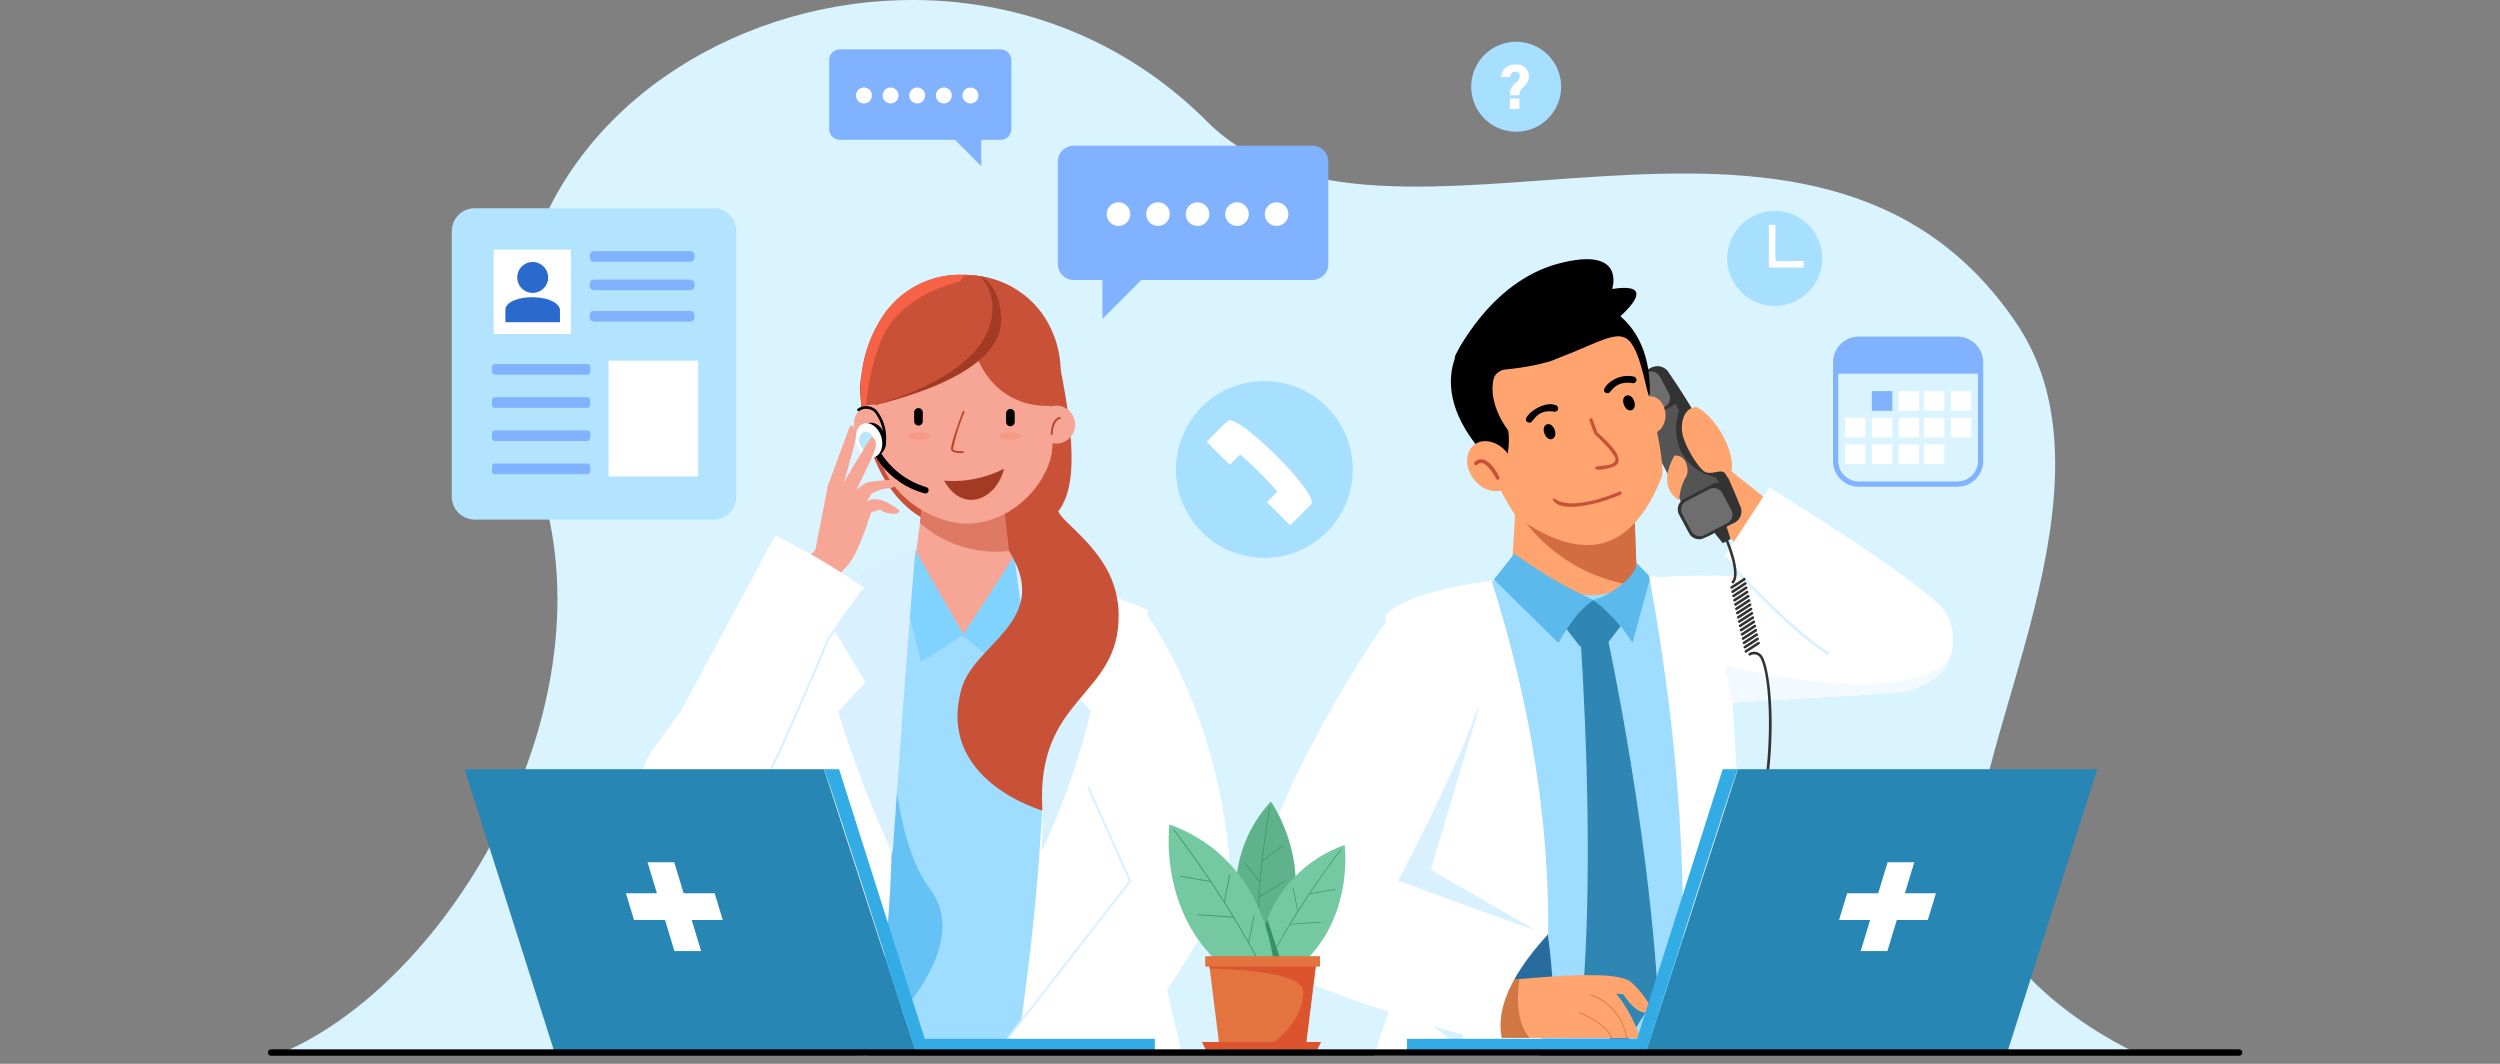 <svg xmlns="http://www.w3.org/2000/svg" width="400" height="170.213" viewBox="0 0 400 170.213">
  <rect x="0" y="0" width="400" height="170.213" fill="#808080" stroke="none"/>
  <g id="Grupo_1080082" data-name="Grupo 1080082" transform="translate(-180 -767.787)">
    <g id="Grupo_1079986" data-name="Grupo 1079986" transform="translate(14 12.567)">
      <path id="Trazado_639480" data-name="Trazado 639480" d="M139.136,383.477c27.127-11.161,53.815-55.865,41.354-92.341-21.624-63.3,62.287-101.66,107.095-56.853,28.426,28.426,97.179-15.866,129.572,32.393,17.31,25.789-7.709,66.893-6.668,86.834.985,18.868,26.113,29.966,26.113,29.966Z" transform="translate(71.549 540.38)" fill="#d9f3ff"/>
      <path id="Trazado_639482" data-name="Trazado 639482" d="M2388.292,963.378l-6,6.625-10.517-11.409,7.119-2.712Z" transform="translate(-1937.265 -126.371)" fill="#ffa46e"/>
      <path id="Trazado_639483" data-name="Trazado 639483" d="M2297.585,824.6l-.366.191-3.633,1.9a2.011,2.011,0,0,1-2.722-.822,93.854,93.854,0,0,0-11.352-21.192,2.01,2.01,0,0,1,.823-2.721l3.8-1.982.2-.105a2.01,2.01,0,0,1,2.721.823,107.356,107.356,0,0,1,11.352,21.191,2.011,2.011,0,0,1-.822,2.722" transform="translate(-1854.036 14.22)" fill="#545454"/>
      <path id="Trazado_639484" data-name="Trazado 639484" d="M2280.7,806.39l-4.629,2.425a1.824,1.824,0,0,1-2.469-.747l-1.586-2.961a1.824,1.824,0,0,1,.747-2.469l4.629-2.425a1.825,1.825,0,0,1,2.47.747l1.586,2.961a1.824,1.824,0,0,1-.746,2.469" transform="translate(-1847.312 13.886)" fill="#333"/>
      <path id="Trazado_639485" data-name="Trazado 639485" d="M2284.247,813.439l-3.632,1.89a1.573,1.573,0,0,1-2.129-.644l-1.428-2.666a1.573,1.573,0,0,1,.644-2.129l3.631-1.89a1.572,1.572,0,0,1,2.129.644l1.428,2.666a1.572,1.572,0,0,1-.643,2.129" transform="translate(-1851.874 6.853)" fill="#6e6e6e"/>
      <path id="Trazado_639486" data-name="Trazado 639486" d="M2379.981,991.72l-4.629,2.425a1.824,1.824,0,0,1-2.469-.747l-1.586-2.961a1.824,1.824,0,0,1,.746-2.469l4.63-2.425a1.824,1.824,0,0,1,2.469.747l1.586,2.961a1.824,1.824,0,0,1-.747,2.469" transform="translate(-1936.637 -152.864)" fill="#333"/>
      <path id="Trazado_639487" data-name="Trazado 639487" d="M2383.87,999.416l-3.632,1.89a1.573,1.573,0,0,1-2.129-.644L2376.681,998a1.573,1.573,0,0,1,.644-2.129l3.631-1.89a1.573,1.573,0,0,1,2.129.644l1.428,2.666a1.572,1.572,0,0,1-.643,2.129" transform="translate(-1941.51 -160.479)" fill="#6e6e6e"/>
      <path id="Trazado_639488" data-name="Trazado 639488" d="M2356.02,948.984c-.362-.08-3.664-2.013-.765-7.087,2.094-.161,2.32,2.524,1.933,3.221a8.354,8.354,0,0,0-1.168,3.865" transform="translate(-1921.336 -113.783)" fill="#ffa46e"/>
      <path id="Trazado_639489" data-name="Trazado 639489" d="M2341.182,824.6l-.365.191c.079-.195.3-.73.511-1.35.273-.782-3.2-6.125-3.2-6.125a7.761,7.761,0,0,1-5.445-3.914,8.553,8.553,0,0,1-.375-6.669s-1.8-3.164-2.62-4.968a3.528,3.528,0,0,0-1.961-1.8l.2-.105a2.01,2.01,0,0,1,2.721.823A107.393,107.393,0,0,1,2342,821.878a2.01,2.01,0,0,1-.822,2.722" transform="translate(-1897.633 14.22)" fill="#333"/>
      <path id="Trazado_639490" data-name="Trazado 639490" d="M2381.251,874.85c.977.515,2.024-.2,2.9,0,.451.1.535.786.926,1.047,1.973-2.778-1.829-9.846-5.118-11.371-.214-.1-2.476.118-2.358,3.6.074,2.18,2.674,6.214,3.651,6.728" transform="translate(-1942.5 -44.159)" fill="#ffa46e"/>
      <path id="Trazado_639491" data-name="Trazado 639491" d="M2330.593,1145.627s0,.005,0,.008a6.92,6.92,0,0,1-.469,1.542c-1.027,2.348-3.487,4.354-8.056,5.119-7.085.537-17.454.975-26.68,1.635-2.651.19-5.209.4-7.566.631-9.76-2.518-15.617-17.432-4.177-20.6,1.294-.358,6.656-.461,13.226-.289,11.947.311,27.889,1.532,30.639,3.778a9,9,0,0,1,3.086,8.171" transform="translate(-1852.309 -286.27)" fill="#fff"/>
      <path id="Trazado_639492" data-name="Trazado 639492" d="M2124.774,1016.092c-5.843,4.711-14.108,5.953-20.248.4.06-3.081.913-12.264.7-15.26l19.047,2.569c.146,3.612.35,8.666.5,12.292" transform="translate(-1696.806 -167.173)" fill="#ffa46e"/>
      <path id="Trazado_639493" data-name="Trazado 639493" d="M2137.417,1027.675c-.01-.276-.021-.559-.031-.82H2123.32l-4.252.9a26.589,26.589,0,0,0,18.763,11.419c-.151-4.2-.336-9.359-.415-11.494" transform="translate(-1709.891 -190.229)" fill="#d46c42"/>
      <path id="Trazado_639494" data-name="Trazado 639494" d="M2304.737,850.51c.081,1.639,1.2,2.916,2.489,2.852s2.275-1.445,2.194-3.085-1.2-2.916-2.489-2.852-2.275,1.445-2.194,3.084" transform="translate(-1876.942 -28.786)" fill="#ffa46e"/>
      <path id="Trazado_639495" data-name="Trazado 639495" d="M2057.209,721.24c-.094.323,4.008,15.076,3.5,18.76-4.281,11.04-11.519,14.979-23.285,6.574-1.733-2.015-7.1-13.232-7.2-13.338-7.815-15.146,21.133-27.887,26.982-12" transform="translate(-1628.76 91.334)" fill="#ffa46e"/>
      <path id="Trazado_639496" data-name="Trazado 639496" d="M2036.518,692.9c2.522.59,3.4,7.385,4.134,9.458l.139-.393c.635-28.3-46.422-14.182-27.212,8.894,1.392.851,2.889,3.648,3.729,5.671-.225-1.376,1.395-5.578.826-8.69,0,0-3.34-4.219-2.314-8.271.628-2.483,5.948-1.726,10.475-3.375,4.607-1.677,8.41-3.978,10.223-3.294" transform="translate(-1610.827 116.251)"/>
      <path id="Trazado_639497" data-name="Trazado 639497" d="M2158.849,892.587c.568,1.568-1.052,2.162-1.633.6s1.052-2.162,1.633-.6" transform="translate(-1744.107 -68.598)"/>
      <path id="Trazado_639498" data-name="Trazado 639498" d="M2285.7,846.594c.568,1.568-1.052,2.162-1.633.6s1.052-2.162,1.633-.6" transform="translate(-1858.244 -27.215)"/>
      <path id="Trazado_639499" data-name="Trazado 639499" d="M2233.5,890.055c3.175-1.012-1.359-4.669-2.294-5.615l-.766-2.087a.268.268,0,0,0-.5.184l.813,2.215c1.447,1.261,3.494,3.435,3.354,4.158-.337,1.195-3.364.68-3.25,1.24-.022.532,1.668.194,2.645-.1" transform="translate(-1809.634 -60.055)" fill="#c75038"/>
      <path id="Trazado_639500" data-name="Trazado 639500" d="M2180.754,1000.254c.838-.308,1.4-.556,1.479-.593a.268.268,0,0,0-.22-.488c-.074.033-7.42,3.3-10.3,1.154a.268.268,0,0,0-.375.054c1.173,2.457,7.41.623,9.412-.127" transform="translate(-1756.924 -165.298)" fill="#c75038"/>
      <path id="Trazado_639501" data-name="Trazado 639501" d="M2129.46,862.908c-2.38-.093,1.64-3.71,4-2.815a.535.535,0,1,1-.212,1.049c-2.743-.414-3.219,1.506-3.786,1.765" transform="translate(-1718.586 -40.058)"/>
      <path id="Trazado_639502" data-name="Trazado 639502" d="M2254.144,817.564c-2.077.084.781-3.411,4.059-2.65a.535.535,0,0,1-.213,1.049c-2.736-.427-3.309,1.355-3.846,1.6" transform="translate(-1830.79 0.561)"/>
      <path id="Trazado_639503" data-name="Trazado 639503" d="M2015.319,644.067s5.466-11.883,16.483-14.842,8.683,4.036,8.683,4.036c11.58-1.814-6.008,10.834-10.647,11.773-4.189,1.151-14.776,2.506-14.518-.966" transform="translate(-1616.538 168.194)"/>
      <path id="Trazado_639504" data-name="Trazado 639504" d="M2041.251,920.849c1.45,1.893,1.415,4.355-.079,5.5s-3.879.537-5.329-1.356-1.415-4.355.078-5.5,3.879-.537,5.33,1.356" transform="translate(-1634.051 -93.11)" fill="#ffa46e"/>
      <path id="Trazado_639505" data-name="Trazado 639505" d="M2050,951a.3.3,0,0,1-.371-.143c-1.093-2.08-1.917-2.462-2.311-2.5a.769.769,0,0,0-.65.239.3.3,0,0,1-.424.04.3.3,0,0,1-.045-.421,1.377,1.377,0,0,1,1.167-.461c.917.088,1.859,1.039,2.8,2.826a.3.3,0,0,1-.127.408A.279.279,0,0,1,2050,951" transform="translate(-1644.263 -119.046)" fill="#c75038"/>
      <path id="Trazado_639506" data-name="Trazado 639506" d="M1907.659,1200.363c-.25,2.471-.506,5.053-.753,7.632h47.111l.339-74.9c-2.41-.431-5.647-1.486-8.919-1.714-2.055,1.861-3.29,3.161-6.787,3.228a9.993,9.993,0,0,1-7.455-3.379c-16.783,1.4-25.5,6.358-25.5,6.358l7.739,45.384a47.787,47.787,0,0,0-5.777,17.393" transform="translate(-1517.91 -284.138)" fill="#9eddff"/>
      <path id="Trazado_639507" data-name="Trazado 639507" d="M2190.818,1179.691l3.05-3.937-4.927-3.5-5.276,3.364,3.118,4.07Z" transform="translate(-1768.011 -321.054)" fill="#3086b3"/>
      <path id="Trazado_639508" data-name="Trazado 639508" d="M2227.588,1279.126l-6.119,9.771-5.866-9.462c1.4-17.438.759-39.948-.44-58.291l4.172.027c3.948,18.657,7.238,40.747,8.254,57.955" transform="translate(-1796.351 -365.041)" fill="#3086b3"/>
      <path id="Trazado_639509" data-name="Trazado 639509" d="M2245.435,1115.777l-2.177-2.265c-.185,2.3-4.448,5.282-6.958,5.889a27.338,27.338,0,0,1,6.27,6.881Z" transform="translate(-1815.369 -268.199)" fill="#5bb9eb"/>
      <path id="Trazado_639510" data-name="Trazado 639510" d="M2077.694,1102.56l3.275-4.132a69.78,69.78,0,0,0,12.625,7.4c-2.712,2.043-3.951,4.146-5.578,6.881Z" transform="translate(-1672.664 -254.627)" fill="#5bb9eb"/>
      <path id="Trazado_639511" data-name="Trazado 639511" d="M1886.167,1217.65h26.5c3.548-26.314.021-51.728-7.674-76.009-14.592,1.843-16.983,5.486-16.983,5.486l6.3,46.464Z" transform="translate(-1500.338 -293.507)" fill="#fff"/>
      <path id="Trazado_639512" data-name="Trazado 639512" d="M2329.862,1209.772h13.706l-3.563-32.429-2.36-39.862a48.167,48.167,0,0,0-12.382-3.6c4.89,26.528,6.6,51.677,4.6,75.894" transform="translate(-1895.414 -286.522)" fill="#fff"/>
      <path id="Trazado_639513" data-name="Trazado 639513" d="M2074.068,1722.081l.038-.009c3.079-.745.75-16.469.75-16.469-4.716.993-9.885,16.469-9.885,16.469l.074.009Z" transform="translate(-1661.217 -800.932)" fill="#276c9c"/>
      <path id="Trazado_639514" data-name="Trazado 639514" d="M1824.193,1296.647l-7.66,25.765,18.4,10.619c-7.887,2.282-10.753,10.164-14,17.617l-22.277-17.8,13.681-41.708Z" transform="translate(-1421.595 -428.022)" fill="#d9f1ff"/>
      <path id="Trazado_639515" data-name="Trazado 639515" d="M2100.854,1781.284l-17.735-.05-4.763-.014c-1.163-2.489-1.8-5.175,1.244-9.228,0,0,.751-.072,1.9-.172,2.625-.228,7.334-.605,9.988-.62,6.158-.035,9.364,10.083,9.364,10.083" transform="translate(-1672.394 -859.953)" fill="#ffa46e"/>
      <path id="Trazado_639516" data-name="Trazado 639516" d="M2083.12,1786.8l-4.762-.014c-1.164-2.489-1.8-5.175,1.244-9.228,0,0,.75-.072,1.9-.172-.247,1.573-.808,6.619,1.616,9.414" transform="translate(-1672.394 -865.519)" fill="#d17743"/>
      <path id="Trazado_639517" data-name="Trazado 639517" d="M2223.158,1771.263c.189,0,5.53-.314,7.353,1.068a17.058,17.058,0,0,1,3.52,4.587s-.314.691-1.823.189-2.954-2.828-2.954-2.828l-5.4-.377Z" transform="translate(-1803.545 -859.98)" fill="#ffa46e"/>
      <path id="Trazado_639518" data-name="Trazado 639518" d="M2236.716,1808.814a.057.057,0,0,1-.056-.046,8.631,8.631,0,0,0-5.777-6.883.057.057,0,0,1,.028-.11,8.75,8.75,0,0,1,5.861,6.971.057.057,0,0,1-.045.066h-.011" transform="translate(-1810.457 -887.461)" fill="#d66d2d"/>
      <path id="Trazado_639519" data-name="Trazado 639519" d="M2218.41,1834.385a.056.056,0,0,1-.052-.036c-.918-2.357-5.113-3.993-5.155-4.01a.056.056,0,0,1-.032-.073.056.056,0,0,1,.073-.033c.043.016,4.283,1.67,5.22,4.074a.056.056,0,0,1-.032.073.054.054,0,0,1-.021,0" transform="translate(-1794.555 -913.064)" fill="#d66d2d"/>
      <path id="Trazado_639520" data-name="Trazado 639520" d="M1714.6,1202.43c-.384.118-27.959,40.7-19.578,53.433,3.042,4.621,38.573,14.377,38.573,14.377-1.662-4.6.05-10.368,7-17.96-.663,0-23.954-8.591-23.954-8.591s13.754-26.011,13.975-32.865-8.163-10.819-16.02-8.394" transform="translate(-1326.929 -347.558)" fill="#fff"/>
      <path id="Trazado_639521" data-name="Trazado 639521" d="M2452.006,992.75s26.1,16.084,28.341,20.156c2.725,4.962.332,12.63-8.879,12.022s-26.725-21.015-26.725-21.015Z" transform="translate(-2002.916 -159.543)" fill="#fff"/>
      <path id="Trazado_639522" data-name="Trazado 639522" d="M2461.17,1118.843c-6.535-3.89-16.594-15.34-16.695-15.455l.344-.3c.1.115,10.112,11.51,16.585,15.363Z" transform="translate(-2002.675 -258.819)" fill="#d9f1ff"/>
      <path id="Trazado_639523" data-name="Trazado 639523" d="M2482.643,1269.054c-1.027,2.348-3.487,4.354-8.056,5.119-7.085.537-17.454.975-26.68,1.635-.433-2.475-1.036-6.048-1.036-6.048s12.633,3.459,23.468,3.013c4.868-.2,9.372-1.187,12.2-3.631.034-.029.067-.058.1-.088" transform="translate(-2004.829 -408.147)" fill="#f2faff"/>
      <path id="Trazado_639524" data-name="Trazado 639524" d="M2431.3,1055.5l-1.242.668-1.438-1.792,1.98-1.064Z" transform="translate(-1988.413 -214.032)" fill="#333"/>
      <path id="Trazado_639525" data-name="Trazado 639525" d="M2442.472,1068.285a.211.211,0,0,1-.157-.351c1.127-1.268-.821-6.212-1.667-8.01a.21.21,0,1,1,.381-.179c.129.274,3.143,6.735,1.6,8.469a.21.21,0,0,1-.157.071" transform="translate(-1999.213 -219.713)" fill="#333"/>
      <path id="Trazado_639526" data-name="Trazado 639526" d="M2455.169,1138.849a.211.211,0,0,1-.115-.387l2.039-1.322a.211.211,0,0,1,.229.353l-2.039,1.322a.21.21,0,0,1-.114.034" transform="translate(-2012.107 -289.427)" fill="#333"/>
      <path id="Trazado_639527" data-name="Trazado 639527" d="M2456.681,1145.65a.211.211,0,0,1-.115-.387l2.039-1.322a.211.211,0,0,1,.229.354l-2.039,1.322a.209.209,0,0,1-.115.034" transform="translate(-2013.467 -295.547)" fill="#333"/>
      <path id="Trazado_639528" data-name="Trazado 639528" d="M2458.192,1152.453a.21.21,0,0,1-.115-.387l2.039-1.322a.211.211,0,0,1,.229.354l-2.039,1.322a.209.209,0,0,1-.115.034" transform="translate(-2014.827 -301.668)" fill="#333"/>
      <path id="Trazado_639529" data-name="Trazado 639529" d="M2459.7,1159.257a.211.211,0,0,1-.115-.387l2.039-1.321a.211.211,0,0,1,.229.353l-2.039,1.322a.21.21,0,0,1-.114.034" transform="translate(-2016.186 -307.79)" fill="#333"/>
      <path id="Trazado_639530" data-name="Trazado 639530" d="M2461.215,1166.059a.211.211,0,0,1-.115-.387l2.039-1.322a.211.211,0,1,1,.229.354l-2.039,1.322a.208.208,0,0,1-.114.034" transform="translate(-2017.546 -313.91)" fill="#333"/>
      <path id="Trazado_639531" data-name="Trazado 639531" d="M2462.727,1172.861a.211.211,0,0,1-.115-.387l2.039-1.322a.21.21,0,1,1,.229.353l-2.039,1.322a.209.209,0,0,1-.114.034" transform="translate(-2018.906 -320.031)" fill="#333"/>
      <path id="Trazado_639532" data-name="Trazado 639532" d="M2464.239,1179.663a.211.211,0,0,1-.115-.387l2.039-1.322a.21.21,0,1,1,.229.353l-2.039,1.322a.208.208,0,0,1-.114.034" transform="translate(-2020.267 -326.15)" fill="#333"/>
      <path id="Trazado_639533" data-name="Trazado 639533" d="M2465.751,1186.466a.211.211,0,0,1-.115-.387l2.039-1.321a.211.211,0,0,1,.229.354l-2.039,1.322a.209.209,0,0,1-.114.034" transform="translate(-2021.628 -332.271)" fill="#333"/>
      <path id="Trazado_639534" data-name="Trazado 639534" d="M2467.263,1193.269a.211.211,0,0,1-.115-.387l2.039-1.322a.211.211,0,0,1,.229.354l-2.039,1.322a.21.21,0,0,1-.114.034" transform="translate(-2022.988 -338.391)" fill="#333"/>
      <path id="Trazado_639535" data-name="Trazado 639535" d="M2468.774,1200.073a.211.211,0,0,1-.115-.388l2.039-1.321a.211.211,0,0,1,.229.354l-2.039,1.321a.21.21,0,0,1-.115.034" transform="translate(-2024.347 -344.513)" fill="#333"/>
      <path id="Trazado_639536" data-name="Trazado 639536" d="M2470.285,1206.874a.21.21,0,0,1-.115-.387l2.039-1.321a.21.21,0,1,1,.229.353l-2.039,1.322a.209.209,0,0,1-.115.034" transform="translate(-2025.707 -350.633)" fill="#333"/>
      <path id="Trazado_639537" data-name="Trazado 639537" d="M2471.8,1213.676a.211.211,0,0,1-.115-.388l2.039-1.321a.211.211,0,1,1,.229.353l-2.039,1.322a.209.209,0,0,1-.114.034" transform="translate(-2027.067 -356.753)" fill="#333"/>
      <path id="Trazado_639538" data-name="Trazado 639538" d="M2473.309,1220.48a.211.211,0,0,1-.115-.387l2.039-1.322a.211.211,0,1,1,.229.354l-2.039,1.322a.211.211,0,0,1-.114.034" transform="translate(-2028.428 -362.875)" fill="#333"/>
      <path id="Trazado_639539" data-name="Trazado 639539" d="M2474.821,1227.281a.211.211,0,0,1-.115-.387l2.039-1.321a.21.21,0,1,1,.229.353l-2.039,1.322a.212.212,0,0,1-.115.034" transform="translate(-2029.788 -368.994)" fill="#333"/>
      <path id="Trazado_639540" data-name="Trazado 639540" d="M2476.332,1234.085a.211.211,0,0,1-.115-.387l2.04-1.322a.211.211,0,0,1,.229.354l-2.039,1.322a.211.211,0,0,1-.114.034" transform="translate(-2031.148 -375.116)" fill="#333"/>
      <path id="Trazado_639541" data-name="Trazado 639541" d="M2477.844,1240.886a.211.211,0,0,1-.115-.387l2.039-1.322a.211.211,0,0,1,.229.354l-2.039,1.322a.209.209,0,0,1-.114.034" transform="translate(-2032.508 -381.236)" fill="#333"/>
      <path id="Trazado_639542" data-name="Trazado 639542" d="M2486,1281.09a.213.213,0,0,1-.041,0,.21.21,0,0,1-.166-.247c2.392-12.228,1.322-23.143-.059-25.011a1.14,1.14,0,0,0-1.483-.275.211.211,0,1,1-.207-.367,1.544,1.544,0,0,1,2.028.392c1.366,1.849,2.652,12.47.133,25.343a.21.21,0,0,1-.206.17" transform="translate(-2038.179 -395.474)" fill="#333"/>
      <path id="Trazado_639543" data-name="Trazado 639543" d="M1065.814,726.918s.207,20.816,16.052,22.784c14.188.414,21.637,1.188,15.834-26.847-3.521-12.531-31.679-9.4-31.886,4.063" transform="translate(-762.227 90.403)" fill="#c95138"/>
      <path id="Trazado_639544" data-name="Trazado 639544" d="M1002.483,1208.431H945.24l3.94-72.236c15.853-6.072,32.206-5.191,49.363,0Z" transform="translate(-653.741 -284.802)" fill="#9eddff"/>
      <path id="Trazado_639545" data-name="Trazado 639545" d="M994.423,1247.846c0,.613-2.159,27.633,5.915,38.425s-10.538,25.876-10.538,25.876c-17.38-5.273-6.737-68.348,4.622-64.3" transform="translate(-685.582 -388.898)" fill="#66c2f5"/>
      <path id="Trazado_639546" data-name="Trazado 639546" d="M1164.532,999.574a9.255,9.255,0,0,1-8.465,6.618c-6.79.286-8.873-6.618-8.873-6.618l1.449-11.425.869-6.849h12.7l1.423,11.214Z" transform="translate(-835.45 -149.242)" fill="#f7a594"/>
      <path id="Trazado_639547" data-name="Trazado 639547" d="M1176.643,992.514a18.448,18.448,0,0,1-14.992-4.365l.869-6.849h12.7Z" transform="translate(-848.456 -149.241)" fill="#de7964"/>
      <path id="Trazado_639548" data-name="Trazado 639548" d="M1132.649,1088c0,.439,7.9,13.964,7.9,13.964s-6.85,4.654-6.85,4.3-3.249-12.91-3.249-12.91Z" transform="translate(-820.386 -245.248)" fill="#80d3ff"/>
      <path id="Trazado_639549" data-name="Trazado 639549" d="M1238.046,1095.012c0,.439-8.606,13.437-8.606,13.437s6.323,5.181,6.323,4.83,4.479-12.91,4.479-12.91Z" transform="translate(-909.449 -251.553)" fill="#80d3ff"/>
      <path id="Trazado_639550" data-name="Trazado 639550" d="M899.8,1211.07l-19.946-1.063,7.675-33.613-.011-.168-.6-8.892-.241-3.541-.7-10.233-.638-9.378-.266-3.913a61.889,61.889,0,0,1,9-3.789,43.235,43.235,0,0,1,9.89-2.152c-.841,33.295,1.344,51.9-4.163,76.742" transform="translate(-594.908 -286.928)" fill="#fff"/>
      <path id="Trazado_639551" data-name="Trazado 639551" d="M746.894,1215.951a74.483,74.483,0,0,1-7.02,6.334c-1.249.976-2.592,1.942-4.048,2.879a55.84,55.84,0,0,1-16.019,6.978,5.417,5.417,0,0,1-2.066.385c-5.121-.115-7.548-8.768-4.406-16.265a16.827,16.827,0,0,1,4.808-6.516l16.11-11.821,7.193-5.278.021-.011c7.595-3.883,14.511,15.467,5.427,23.314" transform="translate(-443.824 -338.933)" fill="#fff"/>
      <path id="Trazado_639552" data-name="Trazado 639552" d="M741.057,1434.3l-1.183,4.584-3.443,13.341-.6-10.462a55.841,55.841,0,0,1-16.019,6.978,5.425,5.425,0,0,1-2.066.385c-5.121-.115-7.547-8.768-4.406-16.265.276,4.7,1.415,8.8,4.39,9.724,2.583.8,6.1.107,9.622-1.164a59.809,59.809,0,0,0,8.239-3.824c3.216-1.769,5.471-3.3,5.471-3.3" transform="translate(-443.824 -555.535)" fill="#d9f1ff"/>
      <path id="Trazado_639553" data-name="Trazado 639553" d="M1320.133,1141.865a59.509,59.509,0,0,1,17.756,4.66l-2.385,36.8,7.675,33.638h-26.186c1.789-13.389,6.466-43.594,3.141-75.093" transform="translate(-988.224 -293.709)" fill="#fff"/>
      <path id="Trazado_639554" data-name="Trazado 639554" d="M1308.293,1190.412s11.427,15.2,13.34,39.823c.528,6.8-17.028,30.352-17.028,30.352H1284.38l19.9-26.873s-14.094-25.018-10.081-33.178,9.551-12.031,14.091-10.124" transform="translate(-958.881 -336.958)" fill="#fff"/>
      <path id="Trazado_639555" data-name="Trazado 639555" d="M1286.579,1512.563l-.3-.155,20.939-26.929-6.683-14.973.339-.1,6.743,15.107-.047.06Z" transform="translate(-960.586 -589.313)" fill="#d9f1ff"/>
      <path id="Trazado_639556" data-name="Trazado 639556" d="M1019.83,1088.15c-.983,9.723-3.708,49.026-3.708,49.026a175.771,175.771,0,0,1-8.716-22.736l4.37-4.7-7.009-11.666c4.827-6.68,15.063-9.927,15.063-9.927" transform="translate(-707.3 -245.379)" fill="#d9f1ff"/>
      <path id="Trazado_639557" data-name="Trazado 639557" d="M1312.053,1088.854c.494,10.589,5.387,24.889,4.424,48.609,6.017-13.174,7.817-22.511,7.817-22.511l-4.37-4.7,7.009-11.666c-3.723-5.564-14.88-9.735-14.88-9.735" transform="translate(-983.781 -246.013)" fill="#d9f1ff"/>
      <path id="Trazado_639558" data-name="Trazado 639558" d="M1235.134,1020.82s-17.132-4.854-12.924-19.56c2.077-7.255,14.433-10.728,7.678-21.824l-.091-.15-.922-8.172s6.4-1.515,8.755-4.63c-1.761,4.714.252,7.074,1.287,8.062,4.067,3.882,8.351,7.988,8.412,14.975.116,13.273-13.375,12.971-12.194,31.3" transform="translate(-902.345 -135.909)" fill="#c95138"/>
      <path id="Trazado_639559" data-name="Trazado 639559" d="M1118.348,680.346c3.039,3.989-2.932,15.263-13.128,15.3-6.433-.256-16.583-6.328-13.957-19-1.839-10.572,4.675-20.561,13.957-20.561s15.2,13.115,13.128,24.261" transform="translate(-784.742 143.371)" fill="#f7a594"/>
      <path id="Trazado_639560" data-name="Trazado 639560" d="M1354.7,865.168a3.044,3.044,0,1,1-3.044-3.044,3.044,3.044,0,0,1,3.044,3.044" transform="translate(-1016.67 -42.013)" fill="#f7a594"/>
      <path id="Trazado_639561" data-name="Trazado 639561" d="M1090.679,661.2c-4.366,8.732-20.375,12.758-20.375,12.758l-2.529.366-.705.1a21.528,21.528,0,0,1,3.533-14.686,14.824,14.824,0,0,1,12.625-6.389,15.207,15.207,0,0,1,3.306.324c2.89.621,6.311,2.41,4.146,7.524" transform="translate(-763.206 145.84)" fill="#c95138"/>
      <path id="Trazado_639562" data-name="Trazado 639562" d="M1086.533,653.68c-5.244.753-10.247,2.475-13.969,6.385-3.369,3.54-4.463,10.889-4.79,14.263l-.705.1a21.528,21.528,0,0,1,3.533-14.686,14.825,14.825,0,0,1,12.625-6.389,15.205,15.205,0,0,1,3.306.324" transform="translate(-763.206 145.84)" fill="#f56245"/>
      <path id="Trazado_639563" data-name="Trazado 639563" d="M1225.9,661.5c-2.581-5.846-.509-7.5-.509-7.5a14.823,14.823,0,0,1,12.625,6.389,16.178,16.178,0,0,1,1.878,14.412s-11.747,2.041-13.994-13.3" transform="translate(-905.096 145.265)" fill="#c95138"/>
      <path id="Trazado_639564" data-name="Trazado 639564" d="M1062.316,863.514a3.044,3.044,0,1,1-3.044-3.044,3.044,3.044,0,0,1,3.044,3.044" transform="translate(-753.602 -40.525)" fill="#f7a594"/>
      <path id="Trazado_639565" data-name="Trazado 639565" d="M1090.026,934.857a12.939,12.939,0,0,0,7.411,5.75.513.513,0,0,1-.244,1,13.005,13.005,0,0,1-8.012-6.2Z" transform="translate(-783.252 -107.454)"/>
      <path id="Trazado_639566" data-name="Trazado 639566" d="M1071.151,891.5c.442,1.4-.029,2.8-1.053,3.125s-2.212-.554-2.654-1.958.029-2.8,1.053-3.125,2.212.554,2.654,1.957" transform="translate(-763.545 -66.621)"/>
      <path id="Trazado_639567" data-name="Trazado 639567" d="M1063.05,892.37c.468,1.484-.031,2.964-1.113,3.305s-2.339-.586-2.807-2.07.031-2.964,1.114-3.305,2.339.586,2.807,2.07" transform="translate(-756.055 -67.301)" fill="#fff"/>
      <path id="Trazado_639568" data-name="Trazado 639568" d="M1067.067,905.011a1.458,1.458,0,0,1-.642,1.905c-.624.2-1.348-.338-1.618-1.193a1.458,1.458,0,0,1,.642-1.905c.624-.2,1.348.338,1.618,1.193" transform="translate(-761.231 -79.49)" fill="#b8e5ff"/>
      <path id="Trazado_639569" data-name="Trazado 639569" d="M1065.783,869.327l-.036,0a.217.217,0,0,1-.178-.25,6.75,6.75,0,0,0-1.333-5.281,1.963,1.963,0,0,0-2.436-.179.217.217,0,0,1-.24-.362,2.429,2.429,0,0,1,2.983.234,7.119,7.119,0,0,1,1.454,5.659.217.217,0,0,1-.214.181" transform="translate(-758.313 -42.649)"/>
      <path id="Trazado_639570" data-name="Trazado 639570" d="M1093.815,675.838s14.273-3.526,17.7-11.775c2.163-5.685-1.329-8.682-1.329-8.682s3.516,1.379,3.4,7.261c-.185,9.221-19.773,13.2-19.773,13.2" transform="translate(-787.421 144.004)" fill="#a33a23"/>
      <path id="Trazado_639571" data-name="Trazado 639571" d="M1212.943,877.574c-.49,0-1.56-.057-1.72-.549-.19-.586,1.5-5.175,1.839-6.089a.152.152,0,1,1,.286.106,33.028,33.028,0,0,0-1.835,5.889c.085.264,1.012.356,1.613.336h.005a.152.152,0,0,1,.005.3c-.042,0-.11,0-.194,0" transform="translate(-893.045 -49.852)" fill="#ba4228"/>
      <path id="Trazado_639572" data-name="Trazado 639572" d="M1200.144,964.882a18,18,0,0,0,9.593-1.907c-1.178,4.824-6.507,7.349-9.593,1.907" transform="translate(-883.091 -132.753)" fill="#a33a23"/>
      <path id="Trazado_639573" data-name="Trazado 639573" d="M1153.056,869.2h0a.694.694,0,0,1-.691-.692v-1.383a.692.692,0,1,1,1.383,0V868.5a.694.694,0,0,1-.692.692" transform="translate(-840.101 -45.887)"/>
      <path id="Trazado_639574" data-name="Trazado 639574" d="M1299.737,870.319h0a.694.694,0,0,1-.692-.692v-1.383a.692.692,0,0,1,1.384,0v1.383a.694.694,0,0,1-.692.692" transform="translate(-972.076 -46.898)"/>
      <path id="Trazado_639575" data-name="Trazado 639575" d="M1291.489,905.366c0,.319-.775.577-1.731.577s-1.732-.258-1.732-.577.775-.577,1.732-.577,1.731.258,1.731.577" transform="translate(-962.162 -80.4)" fill="#f79985"/>
      <path id="Trazado_639576" data-name="Trazado 639576" d="M1146.3,905.366c0,.319-.775.577-1.731.577s-1.732-.258-1.732-.577.775-.577,1.732-.577,1.731.258,1.731.577" transform="translate(-831.529 -80.4)" fill="#f79985"/>
      <path id="Trazado_639577" data-name="Trazado 639577" d="M1370.5,883.258h0a.152.152,0,0,1-.152-.152c0-.1.016-2.352,1.42-2.729a.152.152,0,0,1,.079.294c-1.178.316-1.194,2.414-1.194,2.435a.152.152,0,0,1-.152.152" transform="translate(-1036.232 -58.431)" fill="#ba4228"/>
      <path id="Trazado_639578" data-name="Trazado 639578" d="M903.931,1106.49l-5.628-6.4,9.885-9.314,4.564,2.869Z" transform="translate(-611.51 -247.746)" fill="#f7a594"/>
      <path id="Trazado_639579" data-name="Trazado 639579" d="M994.4,994.925c.048-.549,2.092-10.39,1.949-10.157,2.031-2.58,6.459.633,6.629,4.8,0,0-1.88,7.077-4.354,8.534-4.465,2.6-4.224-3.174-4.224-3.174" transform="translate(-697.974 -151.53)" fill="#f7a594"/>
      <path id="Trazado_639580" data-name="Trazado 639580" d="M1013.79,903.476s3.616-10.01,3.722-9.959,1.02.24.872,1.722-2.6,9.633-2.6,9.633Z" transform="translate(-715.419 -70.258)" fill="#f7a594"/>
      <path id="Trazado_639581" data-name="Trazado 639581" d="M1030.317,920.878s5.329-9,5.43-8.929,1.012.444.576,1.952-3.836,8.134-3.836,8.134Z" transform="translate(-730.289 -86.842)" fill="#f7a594"/>
      <path id="Trazado_639582" data-name="Trazado 639582" d="M1034.384,984.331a29.856,29.856,0,0,1,4.234-3.269,28.954,28.954,0,0,1,4.939-.415s.213,1.184-1.389,1.332a7.009,7.009,0,0,0-2.754.854l-2.624,4.325Z" transform="translate(-733.948 -148.654)" fill="#f7a594"/>
      <path id="Trazado_639583" data-name="Trazado 639583" d="M1057.434,1014.835s.925-3.143,2.969-3.325c1.957-.174,4.19,1.823,4.19,1.823s-.049.7-1.412.449a3.557,3.557,0,0,1-1.714-.6l-1.393.411-1.1,3.2Z" transform="translate(-754.687 -176.413)" fill="#f7a594"/>
      <path id="Trazado_639584" data-name="Trazado 639584" d="M736.676,1070.945c-.894-.475-1.794-.947-2.715-1.373l-15.136,28.169-4.733,6.468c-6.073,9.833,2.051,23.82,15.756,10.977a12.271,12.271,0,0,0,3.318-5.529l3.819-9.478,6.221-15.441,4.985-6.8a106.353,106.353,0,0,0-11.516-6.991" transform="translate(-443.929 -228.664)" fill="#fff"/>
      <path id="Trazado_639585" data-name="Trazado 639585" d="M885.6,1190l-.29-.214a30.617,30.617,0,0,0,2.72-4.793q.253-.517.508-1.03c1.05-2.026,1.969-3.935,2.891-6.01q.8-1.838,1.6-3.657c1.784-4.075,3.469-7.925,5.1-11.951l.017-.032c1.289-1.934,2.668-3.849,4-5.7.555-.771,1.129-1.568,1.682-2.347l.294.208c-.554.78-1.128,1.578-1.683,2.349-1.328,1.845-2.7,3.753-3.984,5.676-1.634,4.026-3.4,8.051-5.1,11.943q-.8,1.82-1.6,3.658c-.926,2.083-1.847,4-2.9,6.028-.169.339-.337.682-.506,1.025A30.893,30.893,0,0,1,885.6,1190" transform="translate(-599.821 -304.861)" fill="#d9f1ff"/>
      <path id="Trazado_639586" data-name="Trazado 639586" d="M1673.048,1517.074a24.553,24.553,0,0,1-3.392,4.655,28.861,28.861,0,0,1-3.486-11.391,20.8,20.8,0,0,1,5.5-16.235s7.917,11.212,1.374,22.972" transform="translate(-1302.324 -610.633)" fill="#5fb38c"/>
      <path id="Trazado_639587" data-name="Trazado 639587" d="M1673.767,1662.78a24.561,24.561,0,0,1-3.392,4.655,28.863,28.863,0,0,1-3.486-11.391Z" transform="translate(-1303.043 -756.339)" fill="#379168"/>
      <path id="Trazado_639588" data-name="Trazado 639588" d="M1678.63,1529.451c-.169-2.664-.175-5.416-.088-8.056l-2.386-2.975.083-.067,2.308,2.877c.078-2.253.224-4.42.394-6.38l-.04.032-2.406-3,.083-.067,2.37,2.954c.1-1.161.211-2.247.32-3.233l0-.031h0c.557-5.02,1.217-8.58,1.224-8.616l.105.02c-.006.035-.656,3.544-1.211,8.506l3.264-2.475.065.085-3.345,2.537c-.182,1.642-.365,3.561-.508,5.638l4.126-2.514.056.091-4.191,2.553a94.593,94.593,0,0,0-.12,12.111Z" transform="translate(-1311.381 -618.542)" fill="#379168"/>
      <path id="Trazado_639589" data-name="Trazado 639589" d="M1699.428,1584.473a24.568,24.568,0,0,1-5.156,2.566,28.861,28.861,0,0,1,2.161-11.715,20.8,20.8,0,0,1,12.373-11.865s1.852,13.6-9.378,21.015" transform="translate(-1327.664 -673.037)" fill="#74c9a2"/>
      <path id="Trazado_639590" data-name="Trazado 639590" d="M1699.428,1690.962a24.567,24.567,0,0,1-5.156,2.565,28.861,28.861,0,0,1,2.161-11.715Z" transform="translate(-1327.664 -779.525)" fill="#379168"/>
      <path id="Trazado_639591" data-name="Trazado 639591" d="M1707.6,1576.643l-.018-.105-4.038.691c2.781-4.148,4.977-6.961,5-6.989l-.084-.066c-.022.028-2.249,2.883-5.059,7.08h0l-.017.026c-.552.824-1.15,1.738-1.776,2.721l-.74-3.714-.1.021.751,3.771.051-.01c-1.055,1.66-2.184,3.516-3.292,5.479l-.08.143c-1.3,2.3-2.559,4.746-3.638,7.188l.1.043a94.614,94.614,0,0,1,5.693-10.69l4.9-.332-.007-.107-4.821.328c1.085-1.777,2.134-3.4,3.052-4.768Z" transform="translate(-1327.931 -679.079)" fill="#379168"/>
      <path id="Trazado_639592" data-name="Trazado 639592" d="M1575.613,1558.161s1.325-20.873-17-27.586c0,0-2.776,20.38,17,27.586" transform="translate(-1205.499 -643.451)" fill="#74c9a2"/>
      <path id="Trazado_639593" data-name="Trazado 639593" d="M1582.378,1564.991c-1.262-2.857-2.741-5.716-4.256-8.409l.872-4.375-.123-.024-.843,4.233c-1.3-2.3-2.618-4.468-3.852-6.409l.059.012.879-4.411-.123-.024-.866,4.345c-.732-1.15-1.432-2.219-2.077-3.183l-.021-.031h0c-3.287-4.91-5.893-8.249-5.919-8.282l-.1.077c.026.033,2.594,3.324,5.848,8.176l-4.724-.808-.021.123,4.841.828c1.075,1.606,2.3,3.5,3.57,5.578l-5.639-.383-.009.125,5.727.389a110.59,110.59,0,0,1,6.66,12.506Z" transform="translate(-1212.277 -650.518)" fill="#379168"/>
      <path id="Trazado_639594" data-name="Trazado 639594" d="M1639.158,1741.953l-1.847,14.8h-13.688l-1.612-12.923-.234-1.881Z" transform="translate(-1262.453 -833.638)" fill="#e3733f"/>
      <path id="Trazado_639595" data-name="Trazado 639595" d="M1639.158,1741.953l-1.847,14.8h-7.062c4.447-1.979,7.166-6.8,6.667-9.574-.558-3.094-13.693-3.334-14.905-3.349l-.234-1.88Z" transform="translate(-1262.453 -833.638)" fill="#db542e"/>
      <rect id="Rectángulo_381786" data-name="Rectángulo 381786" width="18.362" height="1.662" transform="translate(358.833 908.219)" fill="#e3733f"/>
      <path id="Trazado_639596" data-name="Trazado 639596" d="M1630.028,1879.046h-17.84l-.62-1.223h19.081Z" transform="translate(-1253.268 -955.886)" fill="#db542e"/>
      <path id="Trazado_639597" data-name="Trazado 639597" d="M1989.437,1442.431l-13.707,43.136h-36.814v1.825h38.329c3.986-12.48,12.979-40.569,14.591-44.961Z" transform="translate(-1547.8 -564.143)" fill="#33ace6"/>
      <path id="Trazado_639598" data-name="Trazado 639598" d="M2335.97,1442.431l-14.607,44.961h57.817l14.287-44.961Z" transform="translate(-1891.904 -564.143)" fill="#2786b4"/>
      <path id="Trazado_639599" data-name="Trazado 639599" d="M2667.326,1605.2h-4.27l4.3-14.2h4.271Z" transform="translate(-2199.342 -697.814)" fill="#fff"/>
      <path id="Trazado_639600" data-name="Trazado 639600" d="M2628.516,1644.8l1.293-4.27h14.2l-1.293,4.27Z" transform="translate(-2168.265 -742.385)" fill="#fff"/>
      <path id="Trazado_639601" data-name="Trazado 639601" d="M1011.03,1442.431l13.707,43.136h36.814v1.825h-38.329c-3.986-12.48-12.979-40.569-14.591-44.961Z" transform="translate(-710.777 -564.143)" fill="#33ace6"/>
      <path id="Trazado_639602" data-name="Trazado 639602" d="M492.322,1442.431l14.607,44.961H449.112l-14.287-44.961Z" transform="translate(-194.497 -564.143)" fill="#2786b4"/>
      <path id="Trazado_639603" data-name="Trazado 639603" d="M731.169,1605.2h4.27l-4.3-14.2h-4.27Z" transform="translate(-457.262 -697.814)" fill="#fff"/>
      <path id="Trazado_639604" data-name="Trazado 639604" d="M707.825,1644.8l-1.293-4.27h-14.2l1.293,4.27Z" transform="translate(-426.185 -742.385)" fill="#fff"/>
      <path id="Trazado_639605" data-name="Trazado 639605" d="M456.286,597.007h-38.16a3.685,3.685,0,0,1-3.685-3.685V550.876a3.685,3.685,0,0,1,3.685-3.685h38.16a3.685,3.685,0,0,1,3.685,3.685v42.445a3.686,3.686,0,0,1-3.685,3.685" transform="translate(-176.156 241.347)" fill="#b3e4ff"/>
      <rect id="Rectángulo_381789" data-name="Rectángulo 381789" width="12.346" height="13.48" transform="translate(244.992 795.176)" fill="#fff"/>
      <path id="Trazado_639606" data-name="Trazado 639606" d="M521.423,637.9a2.481,2.481,0,0,0,1.927-.944,2.418,2.418,0,0,0,.531-1.534,2.468,2.468,0,1,0-4.936,0,2.415,2.415,0,0,0,.531,1.534,2.49,2.49,0,0,0,1.947.944" transform="translate(-270.183 164.186)" fill="#296acc"/>
      <path id="Trazado_639607" data-name="Trazado 639607" d="M508.726,693.207l0-2.084c-.711-2.6-8.385-2.491-8.731,0l0,2.084Z" transform="translate(-253.132 113.561)" fill="#296acc"/>
      <path id="Trazado_639608" data-name="Trazado 639608" d="M650.733,617.388H635.288a.658.658,0,0,1-.658-.658v-.379a.658.658,0,0,1,.658-.658h15.445a.658.658,0,0,1,.658.658v.379a.658.658,0,0,1-.658.658" transform="translate(-374.271 179.713)" fill="#80b2ff"/>
      <path id="Trazado_639609" data-name="Trazado 639609" d="M650.733,662.82H635.288a.658.658,0,0,1-.658-.658v-.379a.658.658,0,0,1,.658-.658h15.445a.658.658,0,0,1,.658.658v.379a.658.658,0,0,1-.658.658" transform="translate(-374.271 138.836)" fill="#80b2ff"/>
      <path id="Trazado_639610" data-name="Trazado 639610" d="M650.733,712.874H635.288a.658.658,0,0,1-.658-.658v-.379a.658.658,0,0,1,.658-.658h15.445a.658.658,0,0,1,.658.658v.379a.658.658,0,0,1-.658.658" transform="translate(-374.271 93.799)" fill="#80b2ff"/>
      <path id="Trazado_639611" data-name="Trazado 639611" d="M493.926,797.637h-14.8a.46.46,0,0,1-.46-.46V796.4a.46.46,0,0,1,.46-.46h14.8a.46.46,0,0,1,.46.46v.775a.46.46,0,0,1-.46.46" transform="translate(-233.942 17.535)" fill="#80b2ff"/>
      <path id="Trazado_639612" data-name="Trazado 639612" d="M493.926,850.529h-14.8a.46.46,0,0,1-.46-.46v-.775a.46.46,0,0,1,.46-.46h14.8a.46.46,0,0,1,.46.46v.775a.46.46,0,0,1-.46.46" transform="translate(-233.942 -30.055)" fill="#80b2ff"/>
      <path id="Trazado_639613" data-name="Trazado 639613" d="M493.926,903.421h-14.8a.46.46,0,0,1-.46-.46v-.775a.46.46,0,0,1,.46-.46h14.8a.46.46,0,0,1,.46.46v.775a.46.46,0,0,1-.46.46" transform="translate(-233.942 -77.644)" fill="#80b2ff"/>
      <path id="Trazado_639614" data-name="Trazado 639614" d="M493.926,956.313h-14.8a.46.46,0,0,1-.46-.46v-.775a.46.46,0,0,1,.46-.46h14.8a.46.46,0,0,1,.46.46v.775a.46.46,0,0,1-.46.46" transform="translate(-233.942 -125.234)" fill="#80b2ff"/>
      <rect id="Rectángulo_381790" data-name="Rectángulo 381790" width="14.344" height="18.523" transform="translate(263.369 812.928)" fill="#fff"/>
      <path id="Trazado_639615" data-name="Trazado 639615" d="M1384.195,468.907h38.169a2.557,2.557,0,0,0,2.557-2.557V449.98a2.557,2.557,0,0,0-2.557-2.557h-38.169a2.557,2.557,0,0,0-2.557,2.557v16.371a2.557,2.557,0,0,0,2.557,2.557" transform="translate(-1046.389 331.113)" fill="#80b2ff"/>
      <path id="Trazado_639616" data-name="Trazado 639616" d="M1452.9,625.422v9.693l9.879-9.879Z" transform="translate(-1110.506 171.127)" fill="#80b2ff"/>
      <path id="Trazado_639617" data-name="Trazado 639617" d="M1711.972,539.641a1.886,1.886,0,1,0,1.886-1.886,1.886,1.886,0,0,0-1.886,1.886" transform="translate(-1343.607 249.837)" fill="#fff"/>
      <path id="Trazado_639618" data-name="Trazado 639618" d="M1648.892,539.641a1.886,1.886,0,1,0,1.886-1.886,1.886,1.886,0,0,0-1.886,1.886" transform="translate(-1286.851 249.837)" fill="#fff"/>
      <path id="Trazado_639619" data-name="Trazado 639619" d="M1585.812,539.641a1.886,1.886,0,1,0,1.886-1.886,1.886,1.886,0,0,0-1.886,1.886" transform="translate(-1230.094 249.837)" fill="#fff"/>
      <path id="Trazado_639620" data-name="Trazado 639620" d="M1522.732,539.641a1.886,1.886,0,1,0,1.886-1.886,1.886,1.886,0,0,0-1.886,1.886" transform="translate(-1173.338 249.837)" fill="#fff"/>
      <path id="Trazado_639621" data-name="Trazado 639621" d="M1459.653,539.641a1.886,1.886,0,1,0,1.886-1.886,1.886,1.886,0,0,0-1.886,1.886" transform="translate(-1116.583 249.837)" fill="#fff"/>
      <path id="Trazado_639622" data-name="Trazado 639622" d="M1044.1,308.161h-25.7a1.722,1.722,0,0,1-1.722-1.722V295.415a1.722,1.722,0,0,1,1.722-1.722h25.7a1.722,1.722,0,0,1,1.722,1.722v11.025a1.722,1.722,0,0,1-1.722,1.722" transform="translate(-718.01 469.431)" fill="#80b2ff"/>
      <path id="Trazado_639623" data-name="Trazado 639623" d="M1199.715,413.562v6.527l-6.653-6.653Z" transform="translate(-876.719 361.693)" fill="#80b2ff"/>
      <path id="Trazado_639624" data-name="Trazado 639624" d="M1062.157,355.8a1.27,1.27,0,1,1-1.27-1.27,1.27,1.27,0,0,1,1.27,1.27" transform="translate(-756.652 414.698)" fill="#fff"/>
      <path id="Trazado_639625" data-name="Trazado 639625" d="M1104.636,355.8a1.27,1.27,0,1,1-1.27-1.27,1.27,1.27,0,0,1,1.27,1.27" transform="translate(-794.872 414.698)" fill="#fff"/>
      <path id="Trazado_639626" data-name="Trazado 639626" d="M1147.116,355.8a1.27,1.27,0,1,1-1.27-1.27,1.27,1.27,0,0,1,1.27,1.27" transform="translate(-833.093 414.698)" fill="#fff"/>
      <path id="Trazado_639627" data-name="Trazado 639627" d="M1189.6,355.8a1.27,1.27,0,1,1-1.27-1.27,1.27,1.27,0,0,1,1.27,1.27" transform="translate(-871.314 414.698)" fill="#fff"/>
      <path id="Trazado_639628" data-name="Trazado 639628" d="M1232.076,355.8a1.27,1.27,0,1,1-1.27-1.27,1.27,1.27,0,0,1,1.27,1.27" transform="translate(-909.536 414.698)" fill="#fff"/>
      <path id="Trazado_639629" data-name="Trazado 639629" d="M2638.8,752.027H2623.02a4.126,4.126,0,0,0-4.122,4.122v15.775a4.127,4.127,0,0,0,4.122,4.124H2638.8a4.128,4.128,0,0,0,4.122-4.124V756.149a4.127,4.127,0,0,0-4.122-4.122m0,23.19H2623.02a3.3,3.3,0,0,1-3.291-3.293V757.963h22.358v13.961a3.3,3.3,0,0,1-3.291,3.293" transform="translate(-2159.612 57.047)" fill="#80b2ff"/>
      <rect id="Rectángulo_381791" data-name="Rectángulo 381791" width="3.275" height="3.158" transform="translate(465.493 817.796)" fill="#80b2ff"/>
      <rect id="Rectángulo_381792" data-name="Rectángulo 381792" width="3.275" height="3.158" transform="translate(469.791 817.796)" fill="#fff"/>
      <rect id="Rectángulo_381793" data-name="Rectángulo 381793" width="3.275" height="3.158" transform="translate(473.825 817.796)" fill="#fff"/>
      <rect id="Rectángulo_381794" data-name="Rectángulo 381794" width="3.275" height="3.158" transform="translate(478.123 817.796)" fill="#fff"/>
      <rect id="Rectángulo_381795" data-name="Rectángulo 381795" width="3.275" height="3.158" transform="translate(461.195 822.058)" fill="#fff"/>
      <rect id="Rectángulo_381796" data-name="Rectángulo 381796" width="3.275" height="3.158" transform="translate(465.493 822.058)" fill="#fff"/>
      <rect id="Rectángulo_381797" data-name="Rectángulo 381797" width="3.275" height="3.158" transform="translate(469.791 822.058)" fill="#fff"/>
      <rect id="Rectángulo_381798" data-name="Rectángulo 381798" width="3.275" height="3.158" transform="translate(473.825 822.058)" fill="#fff"/>
      <rect id="Rectángulo_381799" data-name="Rectángulo 381799" width="3.275" height="3.158" transform="translate(478.123 822.058)" fill="#fff"/>
      <rect id="Rectángulo_381800" data-name="Rectángulo 381800" width="3.275" height="3.158" transform="translate(461.195 826.319)" fill="#fff"/>
      <rect id="Rectángulo_381801" data-name="Rectángulo 381801" width="3.275" height="3.158" transform="translate(465.493 826.319)" fill="#fff"/>
      <rect id="Rectángulo_381802" data-name="Rectángulo 381802" width="3.275" height="3.158" transform="translate(469.791 826.319)" fill="#fff"/>
      <rect id="Rectángulo_381803" data-name="Rectángulo 381803" width="3.275" height="3.158" transform="translate(473.825 826.319)" fill="#fff"/>
      <path id="Trazado_639630" data-name="Trazado 639630" d="M1598.5,837.2a14.142,14.142,0,1,1-14.142-14.142A14.142,14.142,0,0,1,1598.5,837.2" transform="translate(-1216.064 -6.866)" fill="#a6dfff"/>
      <path id="Trazado_639631" data-name="Trazado 639631" d="M1622.49,885.783l-.291.291-.038-.038-3.056,3.055,3.707,3.707,1.653-1.653a53.442,53.442,0,0,1,5.952,5.943l-1.657,1.657,3.707,3.707.612-.612a.437.437,0,0,1-.071.095l2.817-2.817c1.486-1.486-11.85-14.821-13.336-13.336" transform="translate(-1260.05 -63.196)" fill="#fff"/>
      <path id="Trazado_639632" data-name="Trazado 639632" d="M2465.25,559.1a7.593,7.593,0,1,1-7.592-7.592,7.592,7.592,0,0,1,7.592,7.592" transform="translate(-2007.704 237.468)" fill="#a6dfff"/>
      <path id="Trazado_639633" data-name="Trazado 639633" d="M2522.037,580.509h-5.573v-6.835h1.053v5.782h4.52Z" transform="translate(-2067.446 217.519)" fill="#fff"/>
      <path id="Trazado_639634" data-name="Trazado 639634" d="M2055.814,288.77a7.191,7.191,0,1,1-7.191-7.191,7.191,7.191,0,0,1,7.191,7.191" transform="translate(-1640.036 480.331)" fill="#a6dfff"/>
      <path id="Trazado_639635" data-name="Trazado 639635" d="M2090.624,322.833v-.194a2.364,2.364,0,0,1,1.029-1.854,1.327,1.327,0,0,0,.55-1.039.655.655,0,0,0-.713-.7c-.581,0-.774.4-.825.886h-1.437a2.069,2.069,0,0,1,2.282-2.007,1.886,1.886,0,0,1,2.16,1.875,2.193,2.193,0,0,1-.937,1.763,1.477,1.477,0,0,0-.581,1.162v.112Zm0,.52h1.528v1.691h-1.528Z" transform="translate(-1683.042 447.631)" fill="#fff"/>
      <path id="Trazado_639481" data-name="Trazado 639481" d="M436.229,1890.615H121.312a.513.513,0,0,1,0-1.025H436.229a.513.513,0,0,1,0,1.025" transform="translate(88.047 -966.473)"/>
    </g>
    <rect id="Rectángulo_381804" data-name="Rectángulo 381804" width="400" height="170" transform="translate(180 768)" fill="none"/>
  </g>
</svg>
